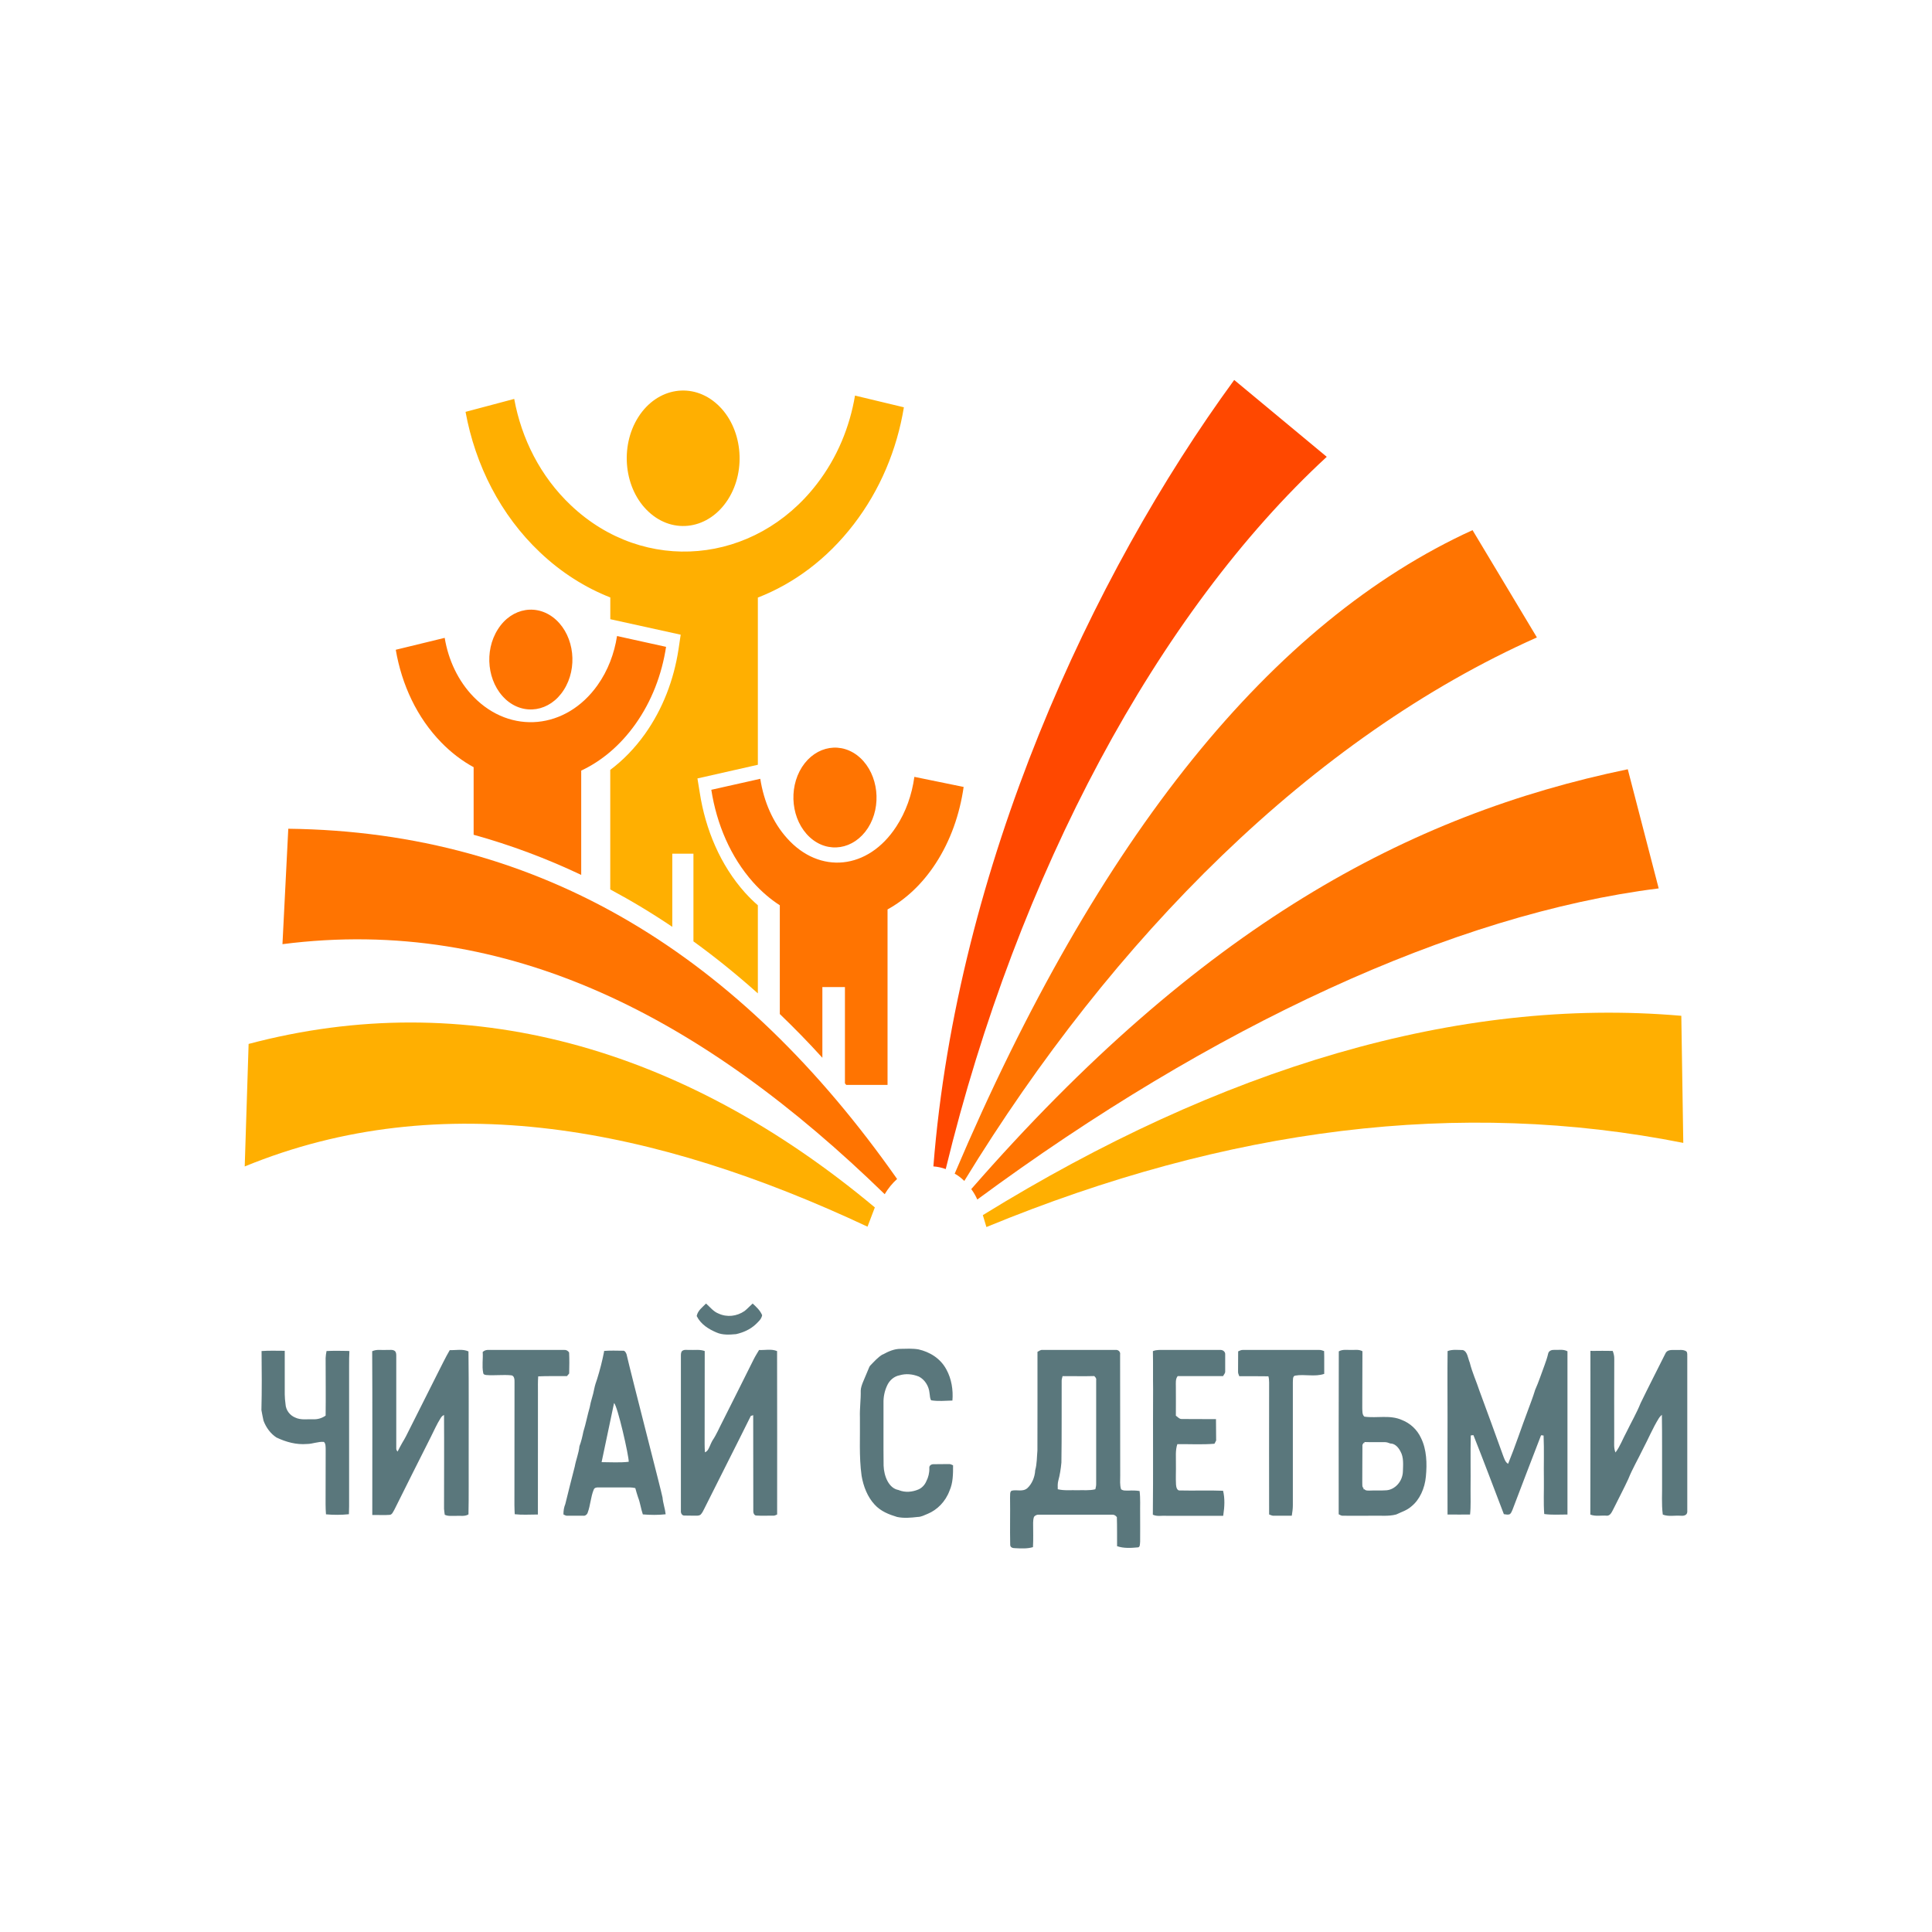 <svg width="300" height="300" viewBox="0 0 300 300" fill="none" xmlns="http://www.w3.org/2000/svg">
<path fill-rule="evenodd" clip-rule="evenodd" d="M144.936 181.119C148.598 134.564 169.458 89.367 191.647 59L206.018 70.934C179.838 95.084 158.01 135.564 146.853 181.534C146.233 181.307 145.588 181.166 144.936 181.119Z" fill="#FF4800"/>
<path fill-rule="evenodd" clip-rule="evenodd" d="M148.236 182.241H148.244C170.55 129.762 197.556 96.527 228.654 82.32L238.649 98.98C203.755 114.517 172.821 145.601 149.737 183.373C149.265 182.93 148.778 182.524 148.236 182.241Z" fill="#FF7401"/>
<path fill-rule="evenodd" clip-rule="evenodd" d="M150.821 184.637C186.391 143.903 218.668 126.507 252.76 119.451L257.561 137.95C225.731 141.931 188.229 159.346 151.756 186.26C151.489 185.666 151.175 185.128 150.813 184.637H150.821Z" fill="#FF7401"/>
<path fill-rule="evenodd" clip-rule="evenodd" d="M153.17 190.534L152.613 188.685C189.51 165.912 226.305 154.714 261.073 157.733L261.379 177.468C226.682 170.572 190.72 175.062 153.17 190.534Z" fill="#FFAF01"/>
<path fill-rule="evenodd" clip-rule="evenodd" d="M107.677 146.195V132.564H104.393V143.922C101.266 141.809 98.052 139.875 94.76 138.111V134.366V119.545C96.74 118.064 98.563 116.196 100.158 113.961C102.908 110.093 104.629 105.565 105.352 100.876L105.697 98.555L94.768 96.15V92.773C90.879 91.244 87.178 88.924 83.854 85.773C77.718 79.971 73.805 72.226 72.289 63.953L79.847 61.944C80.979 68.113 83.901 73.981 88.655 78.471C100.04 89.254 117.216 87.688 126.857 75.132C130.015 71.037 131.948 66.283 132.765 61.425L140.355 63.245C139.279 69.802 136.67 76.085 132.553 81.433C128.412 86.82 123.258 90.622 117.679 92.791V118.753L108.298 120.876L108.652 123.045C109.532 128.809 111.873 134.356 115.684 138.611C116.328 139.318 116.996 139.979 117.679 140.573V154.252C114.442 151.365 111.119 148.667 107.701 146.195H107.677ZM100.747 79.499C96.905 75.971 96.19 69.358 99.129 64.745C102.067 60.151 107.567 59.274 111.417 62.821C115.244 66.34 115.99 72.953 113.036 77.566C110.089 82.169 104.589 83.047 100.747 79.499Z" fill="#FFAF01"/>
<path fill-rule="evenodd" clip-rule="evenodd" d="M131.201 168.223V153.27H127.697V164.251C125.544 161.874 123.336 159.619 121.089 157.459V140.573C119.628 139.629 118.221 138.431 116.933 136.988C113.444 133.064 111.284 127.979 110.451 122.639L118.056 120.932C118.606 124.47 120.021 127.734 122.213 130.158C127.249 135.809 134.808 135.082 139.177 128.347C140.654 126.092 141.597 123.432 141.982 120.63L149.634 122.196C149.029 126.413 147.607 130.535 145.282 134.092C143.199 137.29 140.614 139.677 137.817 141.214V168.468H131.406C131.335 168.374 131.28 168.308 131.201 168.223ZM125.733 129.998C122.904 127.385 122.362 122.526 124.523 119.121C126.699 115.734 130.746 115.083 133.582 117.687C136.403 120.3 136.945 125.168 134.784 128.554C132.6 131.95 128.554 132.592 125.733 129.998Z" fill="#FF7401"/>
<path fill-rule="evenodd" clip-rule="evenodd" d="M73.546 129.602V119.13C71.762 118.159 70.081 116.885 68.533 115.3C64.754 111.432 62.381 106.329 61.454 100.895L69.052 99.046C69.625 102.508 71.149 105.763 73.554 108.225C79.289 114.093 87.901 113.272 92.78 106.404C94.399 104.131 95.389 101.48 95.813 98.763L103.427 100.442C102.774 104.735 101.187 108.895 98.673 112.432C96.308 115.762 93.409 118.178 90.25 119.659V135.856C84.884 133.309 79.321 131.224 73.546 129.621V129.602ZM78.504 108.574C75.667 105.961 75.141 101.093 77.317 97.707C79.47 94.301 83.54 93.669 86.361 96.263C89.189 98.876 89.724 103.735 87.547 107.131C85.387 110.527 81.324 111.168 78.496 108.574H78.504Z" fill="#FF7401"/>
<path fill-rule="evenodd" clip-rule="evenodd" d="M137.37 185.43C109.414 158.223 79.014 142.092 43.861 146.61L44.765 128.687C84.326 129.158 115.071 148.573 139.302 183.072C138.564 183.732 137.912 184.534 137.377 185.43H137.37Z" fill="#FF7401"/>
<path fill-rule="evenodd" clip-rule="evenodd" d="M134.706 190.477C101.816 175.044 68.58 168.563 38 181.128L38.605 162.101C72.234 153.176 105.815 162.393 135.845 187.487L134.706 190.477Z" fill="#FFAF01"/>
<path fill-rule="evenodd" clip-rule="evenodd" d="M108.18 204.363C108.345 203.486 109.092 202.977 109.634 202.411C110.254 202.967 110.804 203.675 111.551 203.958C112.871 204.58 114.403 204.411 115.621 203.571C116.061 203.222 116.446 202.788 116.87 202.411C117.42 202.92 118.017 203.448 118.347 204.222C118.229 204.863 117.742 205.241 117.349 205.637C116.462 206.467 115.377 206.92 114.293 207.165C113.279 207.25 112.211 207.335 111.244 206.901C110.074 206.401 108.84 205.675 108.188 204.363H108.18ZM137.087 210.325C137.951 209.844 138.855 209.448 139.829 209.448C140.764 209.429 141.699 209.373 142.634 209.533C144.323 209.92 146.028 210.892 146.971 212.684C147.741 214.099 148.032 215.816 147.89 217.476C146.782 217.504 145.682 217.618 144.59 217.438C144.378 217.127 144.41 216.712 144.339 216.344C144.245 215.193 143.561 214.203 142.689 213.759C141.715 213.363 140.662 213.259 139.664 213.561C138.855 213.712 138.108 214.316 137.731 215.193C137.354 216.005 137.165 216.929 137.189 217.872C137.205 221.099 137.165 224.344 137.205 227.58C137.26 229.231 138.022 231.108 139.507 231.363L139.601 231.4C140.583 231.787 141.66 231.683 142.602 231.287C143.129 231.061 143.585 230.608 143.836 230.014C144.15 229.41 144.331 228.702 144.307 227.966C144.252 227.57 144.622 227.363 144.912 227.363C145.722 227.334 146.531 227.363 147.34 227.344C147.568 227.315 147.78 227.438 147.992 227.532C148 228.881 147.985 230.278 147.442 231.476C146.814 233.183 145.517 234.457 144.064 235.061C143.561 235.259 143.058 235.551 142.5 235.551C141.44 235.674 140.347 235.777 139.295 235.551C138.053 235.174 136.757 234.683 135.798 233.617C134.714 232.447 134.07 230.825 133.787 229.155C133.37 226.146 133.575 223.108 133.527 220.08C133.48 218.693 133.685 217.325 133.653 215.948C133.669 215.486 133.826 215.061 133.983 214.656C134.313 213.844 134.651 213.042 134.997 212.241C135.028 212.193 135.091 212.099 135.115 212.061C135.735 211.429 136.332 210.731 137.071 210.307L137.087 210.325ZM40.632 209.788C41.787 209.703 42.958 209.75 44.105 209.75H44.215V209.863C44.223 212.09 44.215 214.297 44.215 216.505C44.215 217.005 44.27 217.495 44.333 218.004C44.38 219.014 45.056 219.787 45.802 220.099C46.721 220.552 47.711 220.344 48.686 220.382C49.33 220.41 49.982 220.221 50.563 219.816C50.603 216.844 50.563 213.863 50.563 210.863C50.579 210.486 50.634 210.137 50.705 209.788C51.766 209.731 52.842 209.75 53.911 209.769C53.989 209.769 54.162 209.788 54.256 209.788C54.209 210.542 54.209 211.297 54.209 212.071C54.209 219.353 54.209 226.627 54.209 233.91C54.209 234.306 54.194 234.721 54.178 235.127C53.007 235.249 51.797 235.249 50.618 235.145C50.579 234.608 50.556 234.089 50.556 233.57C50.571 230.712 50.556 227.853 50.571 225.023C50.556 224.636 50.587 224.155 50.296 223.901C49.408 223.816 48.544 224.221 47.664 224.221C46.038 224.363 44.427 223.929 42.926 223.212C42.038 222.636 41.308 221.674 40.915 220.589C40.805 220.042 40.679 219.504 40.593 218.957C40.671 215.901 40.648 212.835 40.616 209.778L40.632 209.788ZM57.776 209.825C58.491 209.476 59.277 209.675 60.047 209.618C60.464 209.656 60.966 209.495 61.344 209.807C61.516 209.995 61.532 210.269 61.532 210.524V224.872C61.516 225.08 61.595 225.25 61.736 225.4C61.98 224.948 62.192 224.485 62.459 224.042C62.656 223.712 62.86 223.382 63.041 223.023C64.683 219.769 66.325 216.514 67.959 213.24C68.58 212.042 69.154 210.807 69.837 209.646C70.796 209.684 71.825 209.429 72.744 209.844C72.815 215.429 72.76 221.004 72.776 226.589C72.76 229.438 72.807 232.296 72.744 235.155C72.155 235.513 71.479 235.334 70.827 235.381C70.254 235.353 69.625 235.485 69.059 235.211C69.028 234.9 68.965 234.608 68.949 234.287C68.949 229.438 68.981 224.58 68.949 219.721C68.721 219.816 68.541 219.995 68.407 220.231C67.818 221.155 67.37 222.202 66.867 223.193C64.997 226.919 63.111 230.636 61.265 234.372C61.053 234.721 60.896 235.23 60.471 235.23C59.623 235.296 58.766 235.23 57.926 235.249H57.808V235.136C57.808 226.702 57.839 218.269 57.792 209.854L57.776 209.825ZM74.944 209.948C75.4 209.486 75.981 209.637 76.524 209.618H87.61C87.901 209.59 88.207 209.731 88.372 210.033C88.427 211.108 88.404 212.193 88.38 213.278C88.262 213.42 88.144 213.552 88.034 213.684C86.541 213.703 85.056 213.646 83.572 213.722C83.509 214.533 83.532 215.354 83.532 216.165C83.524 222.504 83.532 228.834 83.524 235.174H83.383C82.22 235.174 81.073 235.259 79.926 235.127C79.91 234.664 79.879 234.193 79.879 233.73C79.894 227.353 79.879 220.976 79.894 214.608C79.91 214.203 79.855 213.618 79.407 213.561C78.119 213.429 76.806 213.618 75.518 213.514C75.329 213.486 75.054 213.457 75.031 213.174C74.811 212.108 75.031 211.014 74.952 209.939L74.944 209.948ZM105.886 209.807C106.224 209.505 106.664 209.637 107.057 209.618C107.85 209.656 108.659 209.505 109.429 209.788C109.414 214.589 109.429 219.382 109.414 224.193C109.414 224.646 109.429 225.08 109.461 225.514C109.932 225.353 110.113 224.778 110.325 224.306C110.404 224.099 110.522 223.901 110.624 223.693C111.26 222.759 111.7 221.674 112.227 220.674C113.829 217.448 115.456 214.288 117.035 211.071C117.294 210.552 117.585 210.109 117.868 209.627C118.803 209.675 119.769 209.42 120.665 209.797C120.689 218.25 120.673 226.702 120.673 235.174C120.461 235.259 120.249 235.391 120.005 235.353C119.157 235.334 118.3 235.391 117.444 235.334C117.137 235.334 116.949 234.966 116.972 234.598C116.957 229.646 116.972 224.693 116.957 219.75C116.839 219.787 116.713 219.816 116.587 219.863C114.214 224.665 111.771 229.429 109.382 234.23C109.217 234.561 109.06 234.9 108.824 235.155C108.581 235.391 108.235 235.353 107.929 235.353C107.371 235.334 106.789 235.362 106.232 235.334C105.909 235.334 105.689 234.966 105.729 234.598V210.533C105.729 210.278 105.737 209.986 105.894 209.797L105.886 209.807ZM161.122 209.901C161.373 209.759 161.617 209.571 161.9 209.618C165.695 209.618 169.498 209.618 173.277 209.618C173.623 209.58 174.015 209.892 173.929 210.344C173.945 216.608 173.929 222.882 173.945 229.146C173.945 229.834 173.866 230.57 174.078 231.249C174.432 231.523 174.856 231.438 175.265 231.457C175.83 231.429 176.404 231.438 176.954 231.523C177.103 232.712 177.017 233.919 177.04 235.098C177.04 236.532 177.056 237.947 177.04 239.381C177.001 239.711 177.056 240.277 176.679 240.277C175.61 240.372 174.487 240.447 173.458 240.089C173.45 238.589 173.473 237.07 173.426 235.579C173.245 235.334 172.986 235.174 172.711 235.202C168.924 235.202 165.121 235.202 161.318 235.202C161.035 235.174 160.768 235.287 160.564 235.523C160.462 235.806 160.422 236.136 160.422 236.457C160.422 237.721 160.47 238.975 160.399 240.24C159.495 240.504 158.56 240.447 157.625 240.4C157.319 240.4 156.84 240.334 156.863 239.825C156.808 237.4 156.879 234.966 156.84 232.532C156.879 232.174 156.769 231.664 157.083 231.476C157.885 231.268 158.804 231.702 159.527 231.08C160.234 230.429 160.69 229.381 160.745 228.306C161.028 227.297 160.996 226.24 161.09 225.212C161.114 220.118 161.09 214.995 161.098 209.901H161.122ZM164.854 214.467C164.838 218.665 164.878 222.882 164.815 227.099C164.728 228.051 164.579 229.023 164.328 229.938C164.218 230.363 164.233 230.806 164.249 231.249C165.255 231.495 166.292 231.363 167.313 231.4C168.24 231.363 169.168 231.485 170.087 231.249C170.158 230.957 170.228 230.655 170.213 230.353C170.205 224.995 170.213 219.636 170.213 214.288C170.268 214.005 170.071 213.835 169.914 213.674C168.28 213.722 166.638 213.674 164.995 213.684C164.94 213.939 164.838 214.184 164.854 214.467ZM179.036 209.797C179.602 209.561 180.215 209.627 180.82 209.618H189.486C189.84 209.59 190.295 209.863 190.248 210.344V212.929C190.272 213.24 190.036 213.439 189.918 213.684H182.87C182.509 214.118 182.588 214.759 182.588 215.316C182.603 216.816 182.588 218.306 182.588 219.825C182.658 219.872 182.784 219.976 182.863 220.042C183.051 220.203 183.255 220.363 183.499 220.344C185.165 220.363 186.823 220.344 188.488 220.363H188.818V220.495C188.842 221.542 188.818 222.608 188.842 223.684C188.763 223.853 188.661 224.023 188.583 224.184C186.665 224.344 184.74 224.221 182.815 224.25C182.485 225.231 182.619 226.268 182.595 227.268C182.619 228.353 182.548 229.438 182.611 230.532C182.635 230.947 182.792 231.504 183.224 231.438C185.463 231.495 187.687 231.391 189.918 231.485C190.217 232.683 190.146 233.995 189.958 235.221L189.934 235.372H181.079C180.38 235.325 179.673 235.513 179.013 235.202C179.083 228.693 179.013 222.184 179.052 215.674C179.02 213.722 179.068 211.759 179.02 209.807L179.036 209.797ZM192.268 209.835C192.511 209.741 192.747 209.59 193.022 209.618H204.823C205.098 209.599 205.35 209.703 205.609 209.797C205.648 210.986 205.609 212.156 205.625 213.335C204.148 213.835 202.592 213.344 201.099 213.608C200.698 213.693 200.785 214.288 200.753 214.637C200.753 220.995 200.753 227.372 200.753 233.749C200.753 234.296 200.675 234.815 200.588 235.362H197.846C197.571 235.4 197.328 235.249 197.068 235.164C197.045 228.655 197.068 222.155 197.068 215.665C197.045 215.005 197.131 214.335 196.958 213.712C195.45 213.693 193.941 213.693 192.433 213.693C192.338 213.448 192.22 213.212 192.244 212.939C192.244 211.901 192.244 210.873 192.26 209.844L192.268 209.835ZM207.896 209.835C208.493 209.495 209.153 209.637 209.797 209.618C210.386 209.637 210.999 209.505 211.557 209.816C211.533 212.722 211.557 215.646 211.533 218.57C211.557 219.061 211.486 219.665 211.863 219.976C213.796 220.25 215.839 219.655 217.709 220.504C218.919 220.976 220.035 221.938 220.656 223.297C221.536 225.08 221.606 227.259 221.41 229.268C221.245 231.098 220.451 232.881 219.163 233.91C218.471 234.532 217.607 234.778 216.813 235.164C215.588 235.494 214.323 235.315 213.058 235.362C211.541 235.362 210.025 235.381 208.508 235.362C208.281 235.381 208.076 235.23 207.872 235.136C207.872 226.712 207.856 218.269 207.888 209.835H207.896ZM211.557 224.533C211.526 226.391 211.557 228.287 211.533 230.155C211.557 230.476 211.471 230.881 211.73 231.08V231.268L211.871 231.249C212.076 231.504 212.374 231.438 212.633 231.457C213.521 231.41 214.409 231.476 215.297 231.41C216.593 231.306 217.803 230.061 217.843 228.466C217.874 227.429 217.984 226.278 217.466 225.382C217.128 224.702 216.562 224.136 215.886 224.146C215.627 224.042 215.336 223.938 215.061 223.938C213.993 223.919 212.948 223.957 211.879 223.919C211.856 223.985 211.824 224.136 211.808 224.202V224.004C211.683 224.136 211.526 224.297 211.549 224.533H211.557ZM224.781 209.797C225.535 209.505 226.36 209.627 227.153 209.637C227.876 209.854 227.931 210.901 228.222 211.58C228.599 213.108 229.251 214.495 229.738 215.986C230.964 219.287 232.166 222.599 233.361 225.919C233.565 226.429 233.714 227.042 234.178 227.297C235.301 224.561 236.221 221.731 237.266 218.967C237.635 217.967 238.02 216.976 238.334 215.957L238.366 215.844C238.931 214.589 239.356 213.259 239.843 211.967C240.055 211.391 240.259 210.797 240.393 210.203C240.487 209.722 240.982 209.59 241.336 209.609C242.011 209.646 242.726 209.467 243.394 209.825C243.394 218.278 243.394 226.731 243.394 235.174H243.245C242.098 235.174 240.943 235.259 239.788 235.098C239.654 233.344 239.756 231.57 239.733 229.787C239.694 227.495 239.788 225.202 239.686 222.91C239.552 222.891 239.426 222.872 239.293 222.872C237.792 226.721 236.331 230.598 234.846 234.476C234.736 234.711 234.641 234.994 234.421 235.136C234.123 235.24 233.816 235.155 233.518 235.117C231.954 231.032 230.406 226.91 228.796 222.853C228.654 222.853 228.513 222.872 228.379 222.901C228.316 225.721 228.379 228.523 228.348 231.315C228.332 232.608 228.411 233.9 228.269 235.174C227.153 235.193 226.022 235.174 224.891 235.174H224.773C224.749 230.117 224.773 225.099 224.773 220.061C224.773 216.627 224.741 213.174 224.781 209.759V209.797ZM247.197 209.769C248.266 209.75 249.35 209.75 250.419 209.769C250.576 210.165 250.678 210.59 250.662 211.042C250.631 215.156 250.662 219.25 250.654 223.334C250.662 224.07 250.56 224.853 250.851 225.542C251.574 224.589 251.99 223.401 252.579 222.335C253.302 220.844 254.119 219.448 254.748 217.891C255.997 215.306 257.301 212.788 258.574 210.231C258.841 209.542 259.572 209.627 260.099 209.627C260.688 209.665 261.316 209.495 261.851 209.835C262.063 210.052 261.976 210.41 262 210.712C262 218.74 262 226.768 262 234.778C261.953 235.362 261.34 235.4 260.955 235.362C260.044 235.296 259.077 235.532 258.197 235.183C257.977 233.513 258.119 231.834 258.087 230.155C258.071 226.674 258.111 223.184 258.056 219.684C257.875 219.853 257.702 220.033 257.569 220.25C256.634 221.759 255.95 223.429 255.109 225.014C254.363 226.57 253.491 228.042 252.839 229.664C252.147 231.164 251.361 232.636 250.623 234.136C250.34 234.645 250.089 235.428 249.46 235.353C248.619 235.287 247.755 235.504 246.946 235.183C246.969 226.712 246.961 218.231 246.961 209.759H247.197V209.769ZM93.809 209.769C94.776 209.693 95.734 209.731 96.701 209.741C96.999 209.684 97.188 209.995 97.29 210.288C98.037 213.561 102.759 231.787 102.877 232.532C102.955 233.429 103.269 234.259 103.364 235.136C102.185 235.268 100.999 235.249 99.82 235.155C99.522 234.296 99.412 233.353 99.082 232.513C98.917 232.042 98.783 231.551 98.649 231.07C98.367 231.013 98.099 230.966 97.824 230.966C96.166 230.966 94.516 230.966 92.851 230.966C92.615 230.966 92.317 231.004 92.199 231.296C91.719 232.438 91.688 233.749 91.248 234.91C91.13 235.221 90.855 235.4 90.588 235.362C89.771 235.372 88.969 235.362 88.144 235.362C87.916 235.4 87.697 235.268 87.492 235.164C87.484 234.589 87.571 234.061 87.783 233.542C88.262 231.598 88.742 229.674 89.244 227.74C89.441 226.655 89.865 225.665 89.975 224.57C90.258 223.834 90.431 223.07 90.588 222.297C90.973 221.08 91.209 219.769 91.57 218.533C91.735 217.533 92.104 216.637 92.269 215.674C92.379 215.127 92.544 214.627 92.725 214.118C93.149 212.759 93.511 211.363 93.786 209.948L93.809 209.759V209.769ZM95.349 217.872L93.416 227.042C94.815 227.042 96.237 227.146 97.628 226.985C97.667 226.117 95.876 218.231 95.349 217.872Z" fill="#5A777C"/>
</svg>
